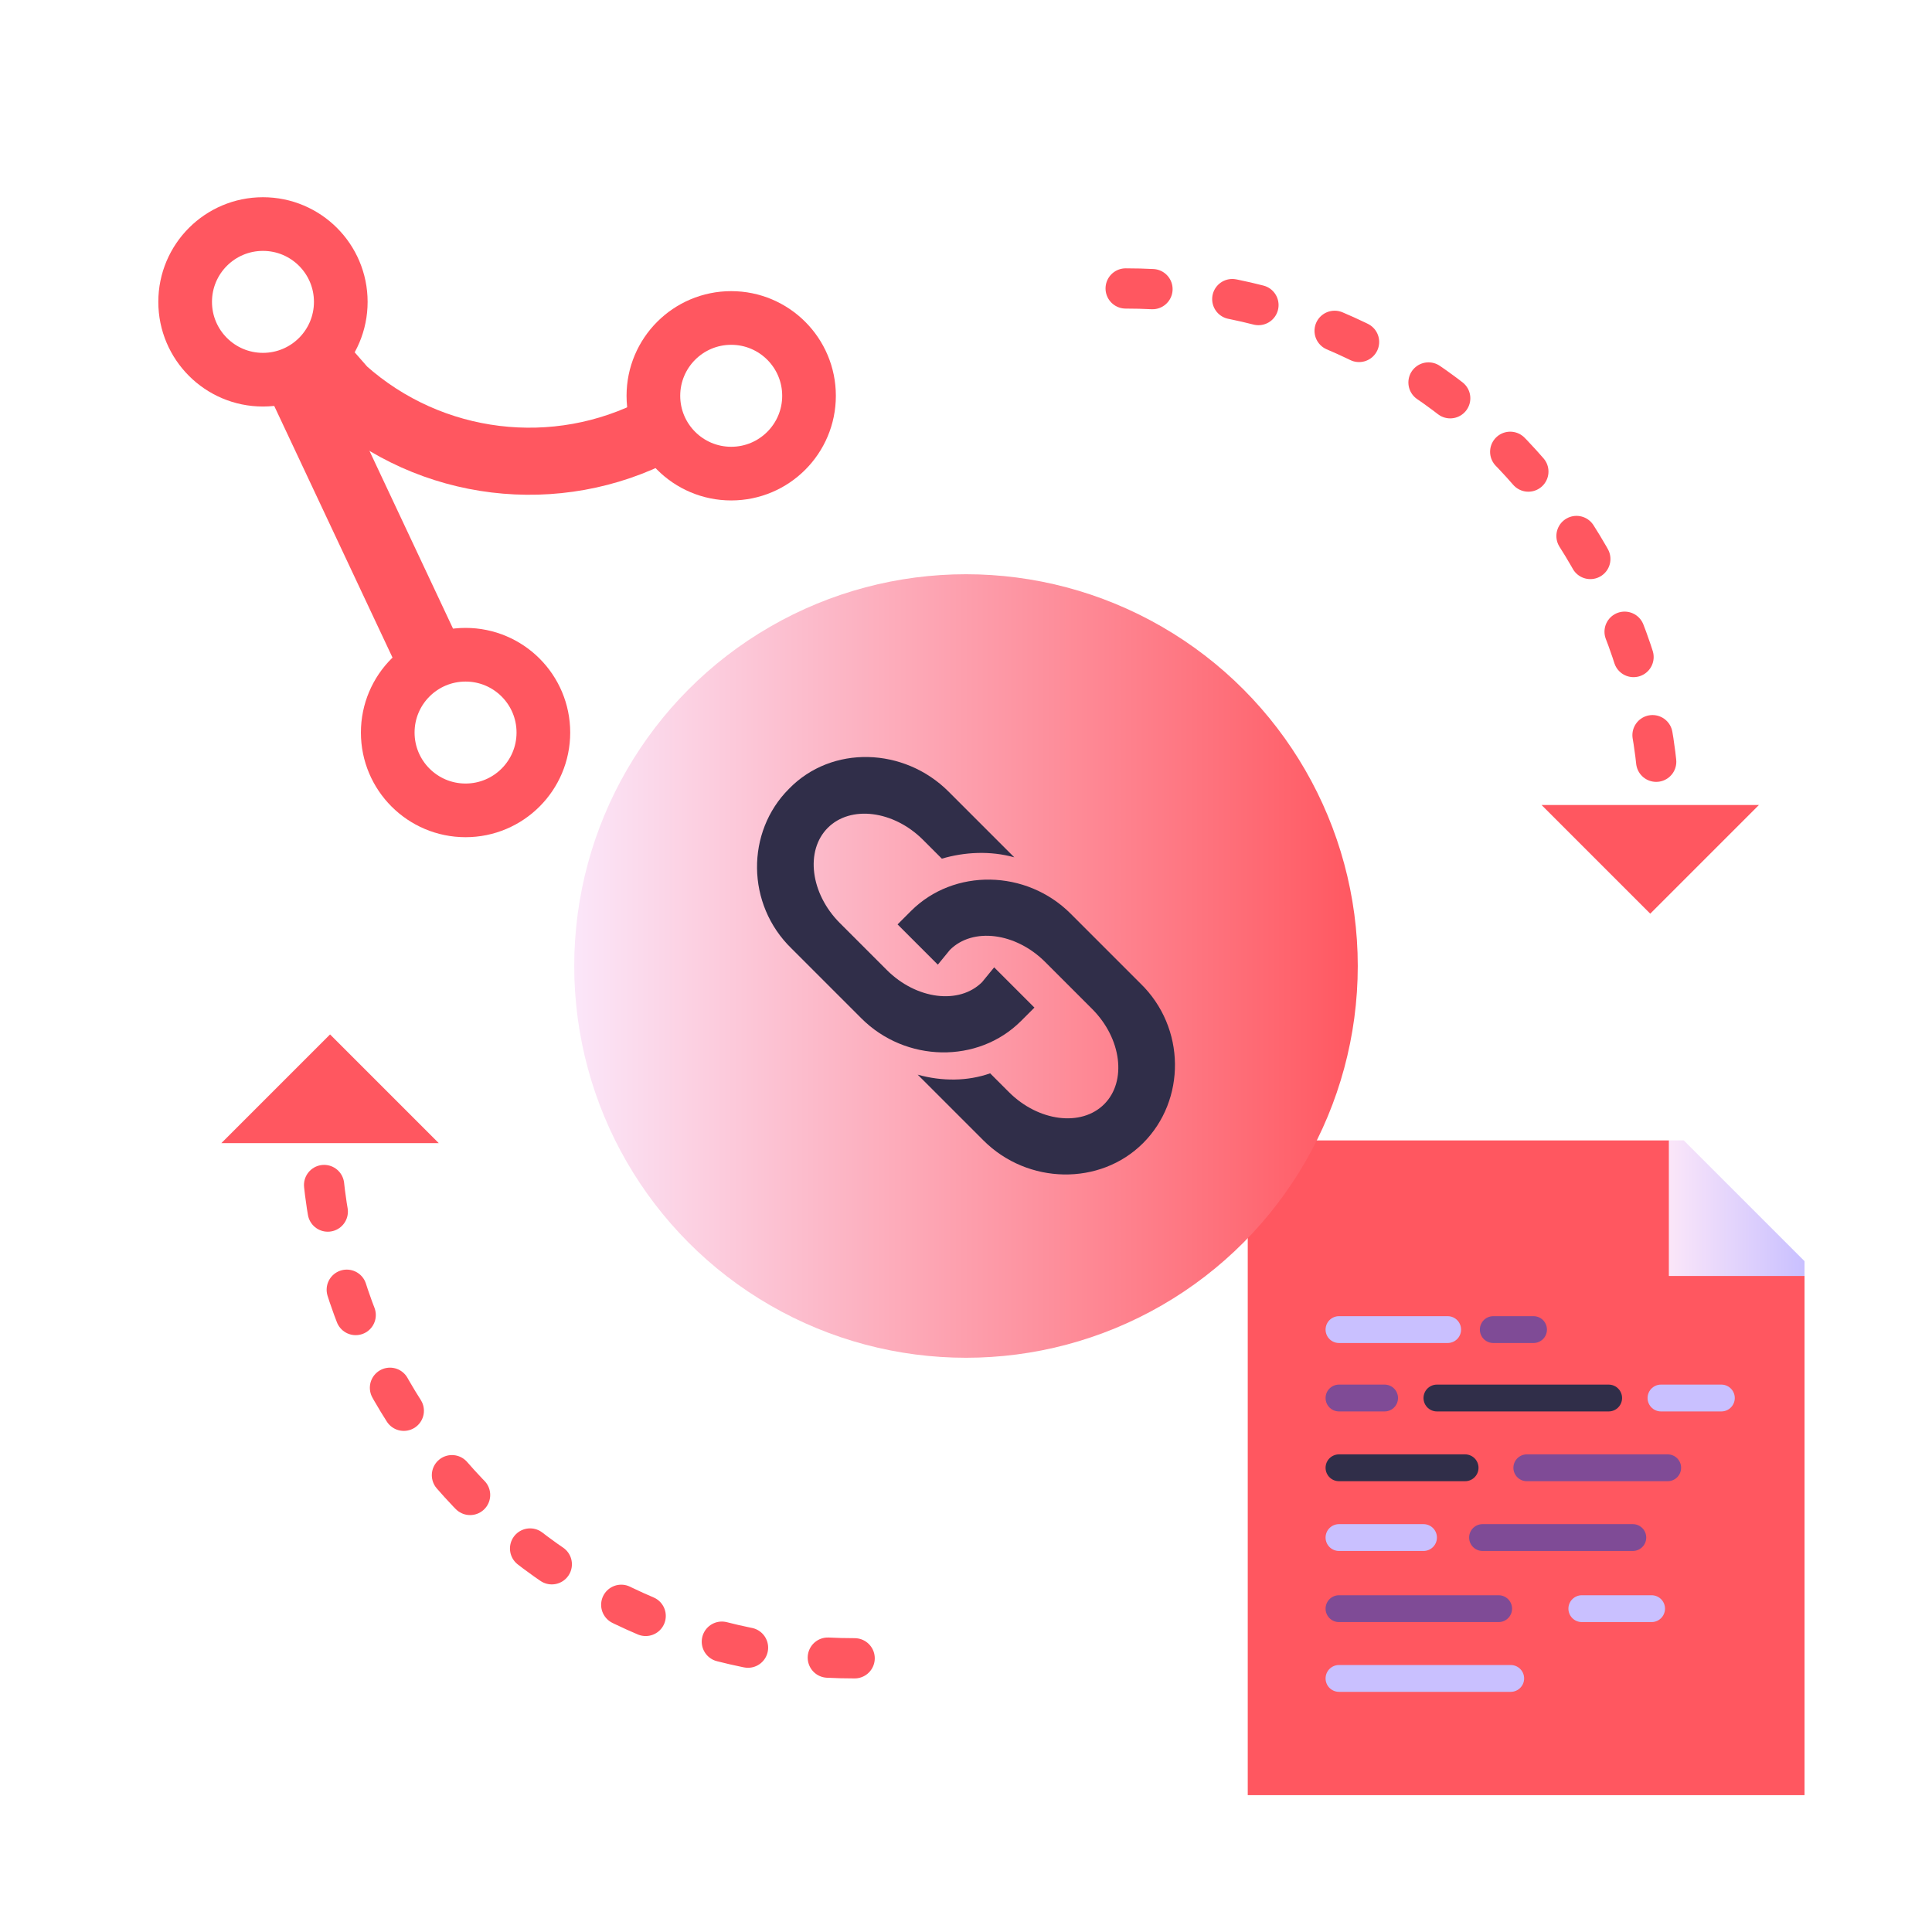 <?xml version="1.0" encoding="utf-8"?>
<!-- Generator: Adobe Illustrator 25.2.0, SVG Export Plug-In . SVG Version: 6.00 Build 0)  -->
<svg version="1.1" id="Layer_1" xmlns="http://www.w3.org/2000/svg" xmlns:xlink="http://www.w3.org/1999/xlink" x="0px" y="0px"
	 viewBox="0 0 144 144" style="enable-background:new 0 0 144 144;" xml:space="preserve">
<style type="text/css">
	.st0{fill:#FFFFFF;}
	.st1{fill:none;stroke:#FF5760;stroke-width:3;stroke-linecap:round;stroke-miterlimit:10;stroke-dasharray:2,6;}
	.st2{fill:#FF5760;}
	.st3{fill:none;stroke:#FF5760;stroke-width:4;stroke-linecap:round;stroke-miterlimit:10;}
	.st4{fill:none;stroke:#FF5760;stroke-width:5;stroke-miterlimit:10;}
	.st5{fill:url(#SVGID_1_);}
	.st6{fill:none;stroke:#C9C0FF;stroke-width:2;stroke-linecap:round;stroke-miterlimit:10;}
	.st7{fill:none;stroke:#7F4B96;stroke-width:2;stroke-linecap:round;stroke-miterlimit:10;}
	.st8{fill:none;stroke:#302E49;stroke-width:2;stroke-linecap:round;stroke-miterlimit:10;}
	.st9{fill:url(#SVGID_2_);}
	.st10{fill:#302E49;}
</style>
<g>
	<rect y="0" class="st0" width="144" height="144"/>
</g>
<g>
	<path class="st1" d="M83.9,21.5L83.9,21.5c22,0,39.8,17.8,39.8,39.8v1.1"/>
	<polyline class="st2" points="131.1,60 123,68.1 114.9,60 	"/>
	<path class="st1" d="M63.7,123.6L63.7,123.6c-22,0-39.8-17.8-39.8-39.8v-1.1"/>
	<polyline class="st2" points="16.5,85.2 24.6,77.1 32.7,85.2 	"/>
</g>
<g>
	<circle class="st3" cx="19.6" cy="22.5" r="5.8"/>
	<circle class="st3" cx="34.7" cy="54.6" r="5.8"/>
	<circle class="st3" cx="54.5" cy="29.5" r="5.8"/>
	<line class="st4" x1="22" y1="27.7" x2="32.2" y2="49.4"/>
	<path class="st4" d="M23.5,26.7l2.1,2.4c6.5,5.8,15.9,6.9,23.5,2.9"/>
</g>
<g>
	<g>
		<polygon class="st2" points="124.4,95.1 124.4,85 93,85 93,133.8 134.5,133.8 134.5,95.1 		"/>
	</g>
	
		<linearGradient id="SVGID_1_" gradientUnits="userSpaceOnUse" x1="124.4" y1="540.05" x2="134.47" y2="540.05" gradientTransform="matrix(1 0 0 1 0 -450)">
		<stop  offset="0" style="stop-color:#FBE6F9"/>
		<stop  offset="1" style="stop-color:#C9C0FF"/>
	</linearGradient>
	<polygon class="st5" points="134.5,95.1 134.5,94 125.5,85 124.4,85 124.4,95.1 	"/>
	<g>
		<g>
			<g>
				<line class="st6" x1="112.6" y1="125.1" x2="99.8" y2="125.1"/>
				<line class="st7" x1="111.7" y1="119.9" x2="99.8" y2="119.9"/>
				<line class="st6" x1="123.1" y1="119.9" x2="117.9" y2="119.9"/>
				<line class="st8" x1="109.2" y1="109.4" x2="99.8" y2="109.4"/>
				<line class="st7" x1="124.3" y1="109.4" x2="113.8" y2="109.4"/>
				<line class="st7" x1="103.2" y1="104.2" x2="99.8" y2="104.2"/>
				<line class="st8" x1="119.9" y1="104.2" x2="107.1" y2="104.2"/>
				<line class="st6" x1="128.3" y1="104.2" x2="123.8" y2="104.2"/>
				<line class="st6" x1="106.1" y1="114.6" x2="99.8" y2="114.6"/>
				<line class="st7" x1="121.7" y1="114.6" x2="110.5" y2="114.6"/>
				<line class="st7" x1="111.3" y1="99.1" x2="114.3" y2="99.1"/>
				<line class="st6" x1="99.8" y1="99.1" x2="107.9" y2="99.1"/>
			</g>
		</g>
	</g>
</g>
<g>
	
		<linearGradient id="SVGID_2_" gradientUnits="userSpaceOnUse" x1="42.8" y1="522" x2="101.28" y2="522" gradientTransform="matrix(1 0 0 1 0 -450)">
		<stop  offset="0" style="stop-color:#FBE6F9"/>
		<stop  offset="1" style="stop-color:#FF5760"/>
	</linearGradient>
	<circle class="st9" cx="72" cy="72" r="29.2"/>
	<g>
		<g>
			<path class="st10" d="M73.2,73.2c-1.7,1.7-4.9,1.3-7.1-0.9L64,70.2l-1.4-1.4c-2.2-2.2-2.6-5.4-0.9-7.1c1.7-1.7,4.9-1.3,7.1,0.9
				l0.9,0.9l0.5,0.5c1.7-0.5,3.6-0.6,5.4-0.1l-1.2-1.2L70.7,59c-3.3-3.3-8.7-3.5-11.9-0.2c-3.2,3.2-3.2,8.6,0.2,11.9l4.9,4.9
				l0.3,0.3c3.3,3.3,8.7,3.4,11.9,0.2l1-1l-3-3L73.2,73.2z"/>
		</g>
		<g>
			<path class="st10" d="M70.8,70.8c1.7-1.7,4.9-1.3,7.1,0.9l2.1,2.1l1.4,1.4c2.2,2.2,2.6,5.4,0.9,7.1s-4.9,1.3-7.1-0.9l-0.9-0.9
				L73.8,80c-1.7,0.6-3.6,0.6-5.4,0.1l1.2,1.2l3.7,3.7c3.3,3.3,8.7,3.4,11.9,0.2c3.2-3.2,3.2-8.6-0.2-11.9l-4.9-4.9l-0.3-0.3
				c-3.3-3.3-8.7-3.4-11.9-0.2l-1,1l3,3L70.8,70.8z"/>
		</g>
	</g>
</g>
</svg>
